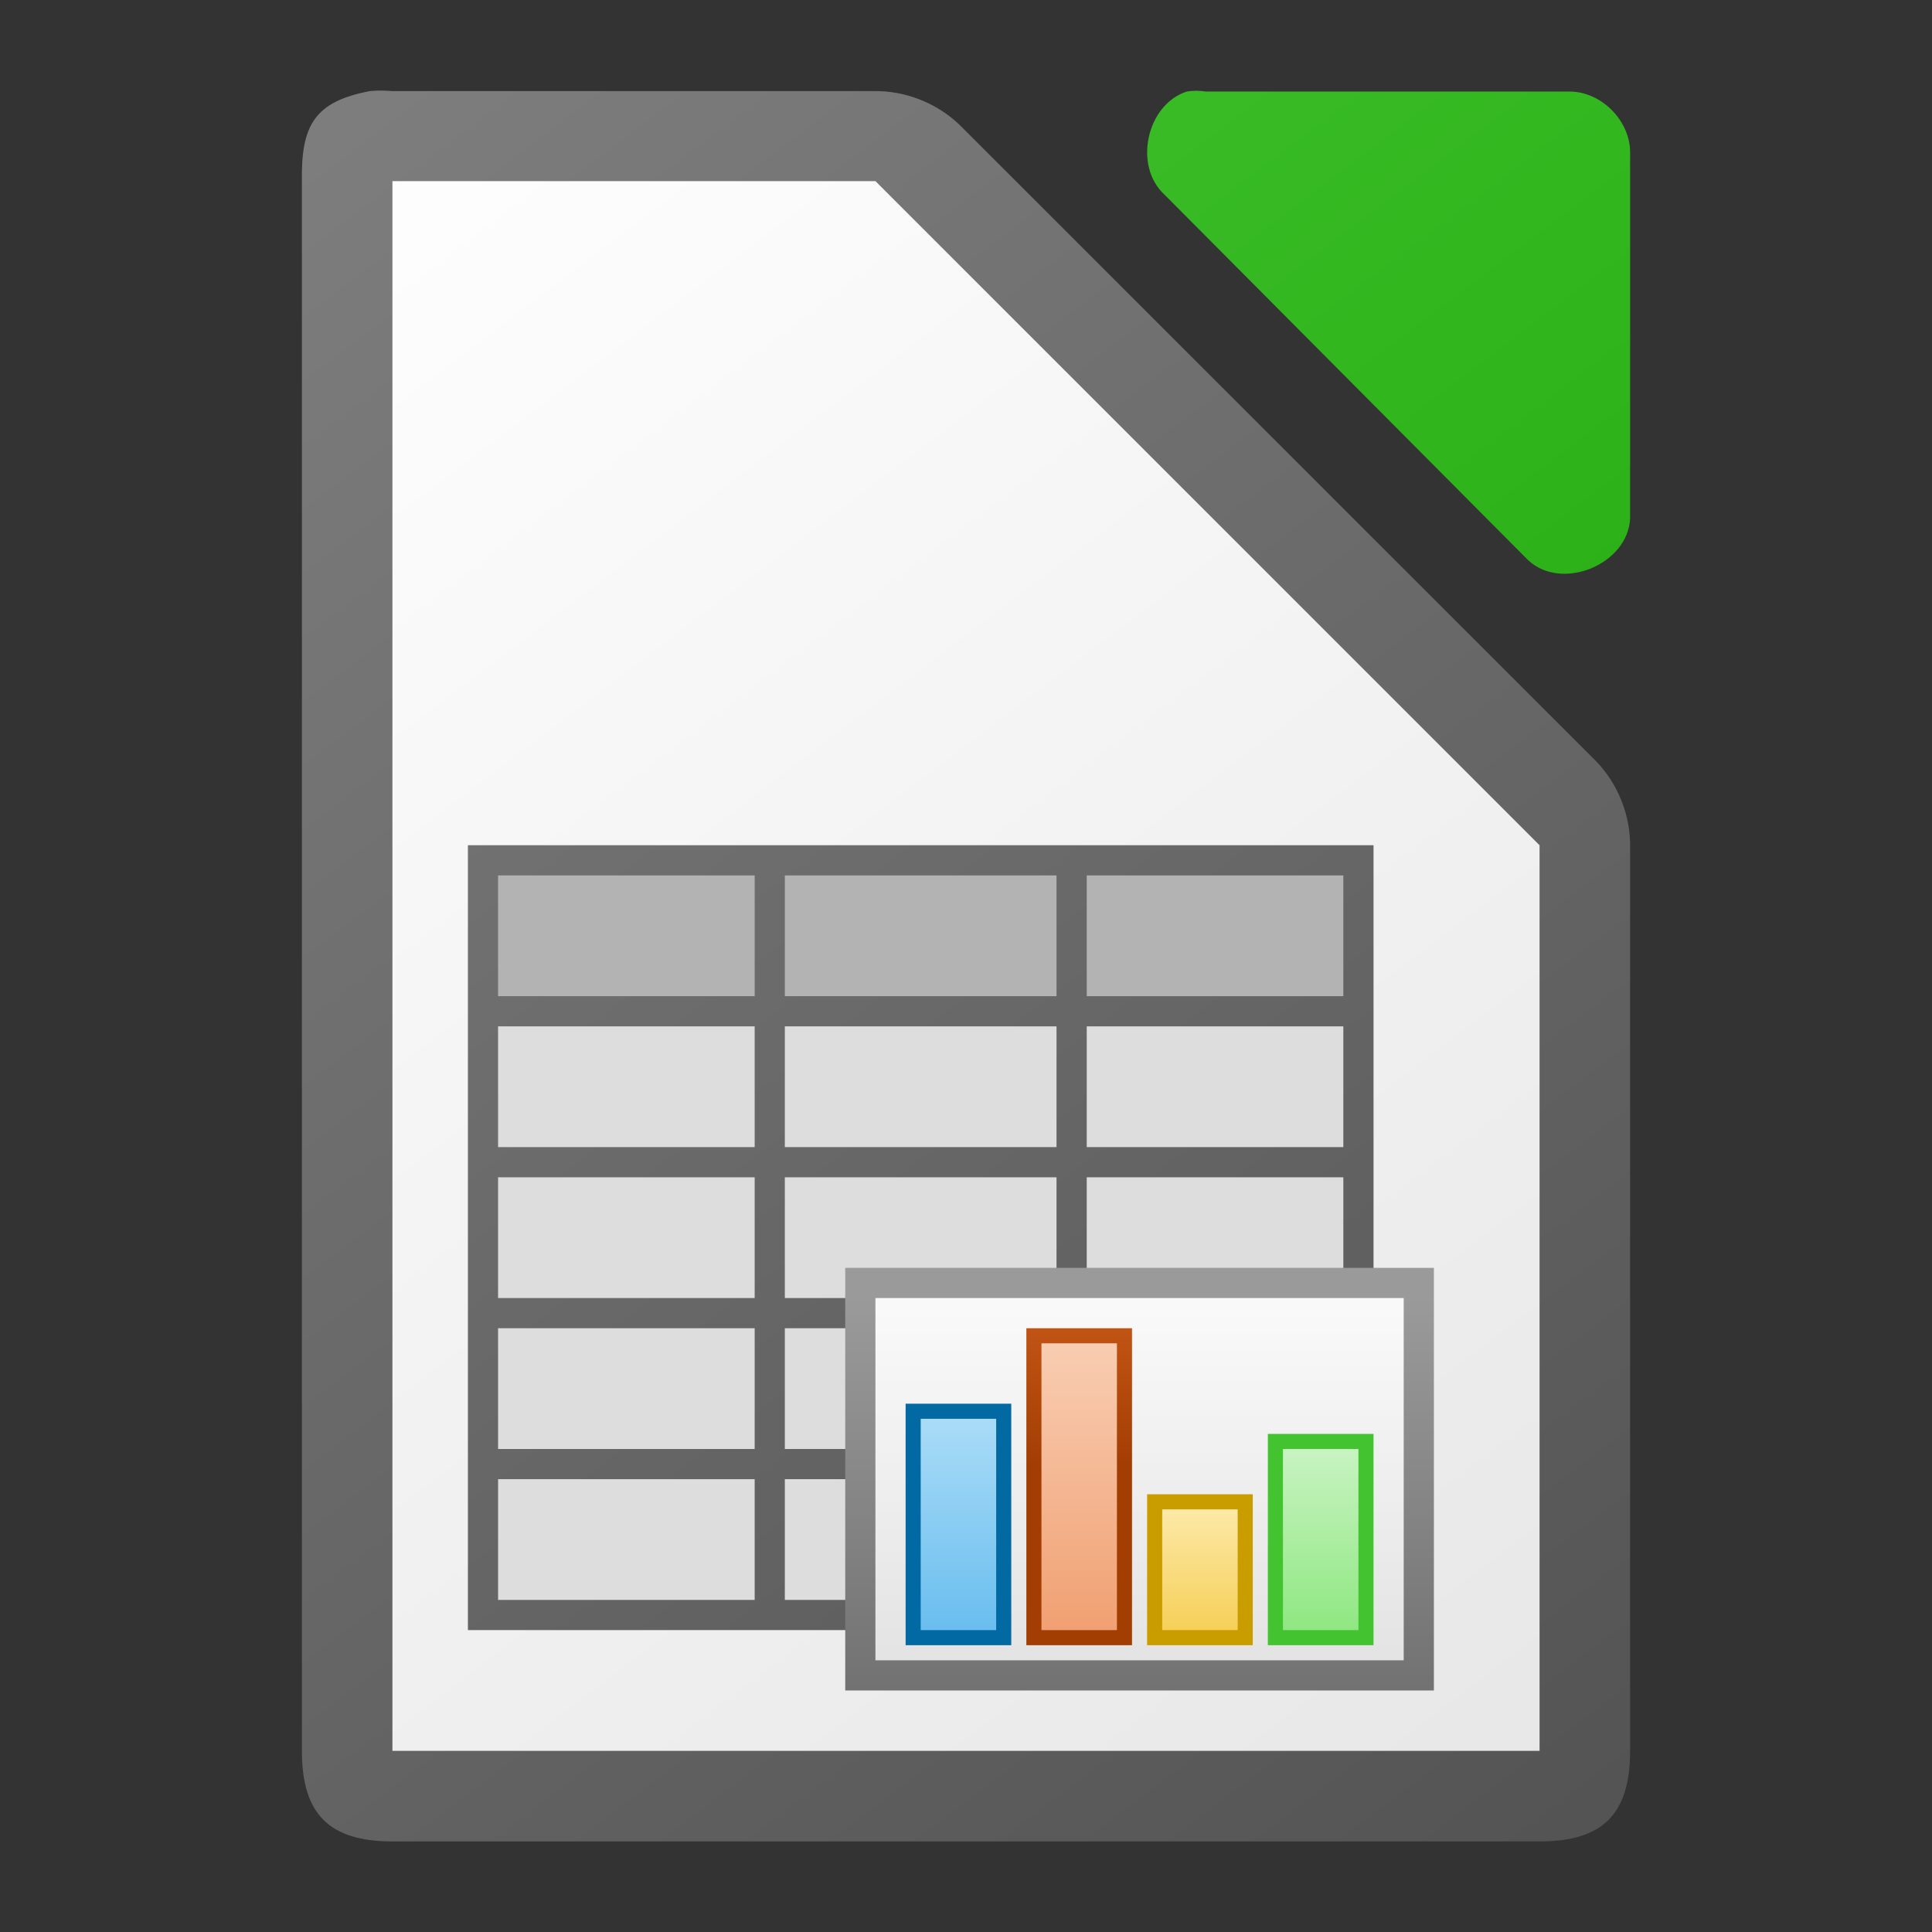<svg height="128" width="128" xmlns="http://www.w3.org/2000/svg" xmlns:xlink="http://www.w3.org/1999/xlink"><rect width="100%" height="100%" fill="#333333" stroke="none"/><linearGradient id="a" gradientTransform="translate(390 312)" gradientUnits="userSpaceOnUse" x1="288" x2="200" xlink:href="#b" y1="-190" y2="-306"/><linearGradient id="b" gradientTransform="translate(0 20)" gradientUnits="userSpaceOnUse" x1="129" x2="103" y1="56" y2="24"><stop offset="0" stop-color="#535353"/><stop offset="1" stop-color="#7e7e7e"/></linearGradient><linearGradient id="c" gradientUnits="userSpaceOnUse" x1="640.062" x2="640.062" y1="109.998" y2="83.998"><stop offset="0" stop-color="#727272"/><stop offset="1" stop-color="#9a9a9a"/></linearGradient><linearGradient id="d" gradientTransform="matrix(.949 0 0 1.3 -156.386 1491.727)" gradientUnits="userSpaceOnUse" x1="829.361" x2="829.361" y1="-1064.799" y2="-1082.341"><stop offset="0" stop-color="#e4e4e4"/><stop offset="1" stop-color="#f9f9f9"/></linearGradient><linearGradient id="e" gradientTransform="matrix(.714 0 0 -1.556 257.07 -1571.104)" gradientUnits="userSpaceOnUse" x1="525.639" x2="525.639" y1="-1078.644" y2="-1068.787"><stop offset="0" stop-color="#63bbee"/><stop offset="1" stop-color="#aadcf7"/></linearGradient><linearGradient id="f" gradientUnits="userSpaceOnUse" x1="644.656" x2="644.656" y1="95.03" y2="85.999"><stop offset="0" stop-color="#a33e03"/><stop offset="1" stop-color="#c15414"/></linearGradient><linearGradient id="g" gradientTransform="matrix(.714 0 0 -2.111 265.07 -2170.064)" gradientUnits="userSpaceOnUse" x1="525.639" x2="525.639" y1="-1078.644" y2="-1068.787"><stop offset="0" stop-color="#f09e6f"/><stop offset="1" stop-color="#f9cfb5"/></linearGradient><linearGradient id="h" gradientTransform="matrix(.714 0 0 -.889 273.07 -852.344)" gradientUnits="userSpaceOnUse" x1="525.639" x2="525.639" y1="-1078.644" y2="-1068.787"><stop offset="0" stop-color="#f5ce53"/><stop offset="1" stop-color="#fde9a9"/></linearGradient><linearGradient id="i" gradientTransform="matrix(.714 0 0 -1.333 281.07 -1331.514)" gradientUnits="userSpaceOnUse" x1="525.639" x2="525.639" y1="-1078.644" y2="-1068.787"><stop offset="0" stop-color="#8ee780"/><stop offset="1" stop-color="#ccf4c6"/></linearGradient><linearGradient id="j" gradientUnits="userSpaceOnUse" x1="108" x2="20" y1="122" y2="6"><stop offset="0" stop-color="#e6e6e6"/><stop offset="1" stop-color="#fff"/></linearGradient><linearGradient id="k" gradientTransform="matrix(8 0 0 7.998 -873.969 -7808.767)" gradientUnits="userSpaceOnUse" x1="122.75" x2="111.75" y1="991.621" y2="977.117"><stop offset="0" stop-color="#18a303"/><stop offset="1" stop-color="#43c330"/></linearGradient><linearGradient id="l" gradientTransform="matrix(8 0 0 7.998 -873.969 -7808.767)" gradientUnits="userSpaceOnUse" x1="122.75" x2="111.75" xlink:href="#b" y1="991.621" y2="977.117"/><path d="m25.252 6c-.25 0-.501.011-.75.035-3.667.7-4.566 2.266-4.5 5.998v103.969c0 4.188 1.811 5.998 6 5.998h75.998c4.189-0 5.998-1.811 5.998-5.998v-59.818c.048-2.112-.78-4.23-2.25-5.748l-42.16-42.15c-1.518-1.469-3.638-2.299-5.75-2.25h-31.836c-.249-.024-.5-.035-.75-.035z" fill="url(#l)"/><path d="m79.262 6.014c-.21 0-.419.017-.627.049-2.662.853-3.558 4.905-1.506 6.811l24.096 24.221c2.226 2.122 6.658.306 6.775-2.775v-24.221c-0-2.114-1.913-4.035-4.016-4.035h-24.094c-.208-.032-.419-.049-.629-.049z" fill="url(#k)"/><path d="m26 12v104h76v-60l-44-44z" fill="url(#j)"/><g transform="translate(-570 2)"><path d="m601 53.998v2 8 2 8 2 8 2 8 2 8 2h60v-2-50h-58z" fill="url(#a)"/><g fill="#b3b3b3"><path d="m602.999 55.999h17v8h-17z"/><path d="m621.997 55.999h18v8h-18z"/><path d="m641.999 55.999h17v8h-17z"/></g><g fill="#ddd"><path d="m602.999 65.999h17v8h-17z"/><path d="m641.999 65.999h17v8h-17z"/><path d="m621.997 75.999h18v8h-18z"/><path d="m641.999 75.999h17v8h-17z"/><path d="m602.999 75.999h17v8h-17z"/><path d="m621.997 85.999h18v8h-18z"/><path d="m602.999 85.999h17v8h-17z"/><path d="m621.997 95.999h18v8h-18z"/><path d="m602.999 95.999h17v8h-17z"/></g><path d="m625.999 81.999h39v28h-39z" fill="url(#c)"/><path d="m627.999 83.999h35v24h-35z" fill="url(#d)"/><path d="m629.999 90.999h7v16h-7z" fill="#0369a3"/><path d="m630.999 105.999h5v-14h-5z" fill="url(#e)"/><path d="m637.999 85.999h7v21h-7z" fill="url(#f)"/><path d="m638.999 105.999h5v-19h-5z" fill="url(#g)"/><path d="m645.999 96.999h7v10h-7z" fill="#c99c00"/><path d="m646.999 105.999h5v-8h-5z" fill="url(#h)"/><path d="m653.999 92.999h7v14h-7z" fill="#43c330"/><path d="m654.999 105.999h5v-12h-5z" fill="url(#i)"/><path d="m621.997 65.999h18v8h-18z" fill="#ddd"/></g></svg>